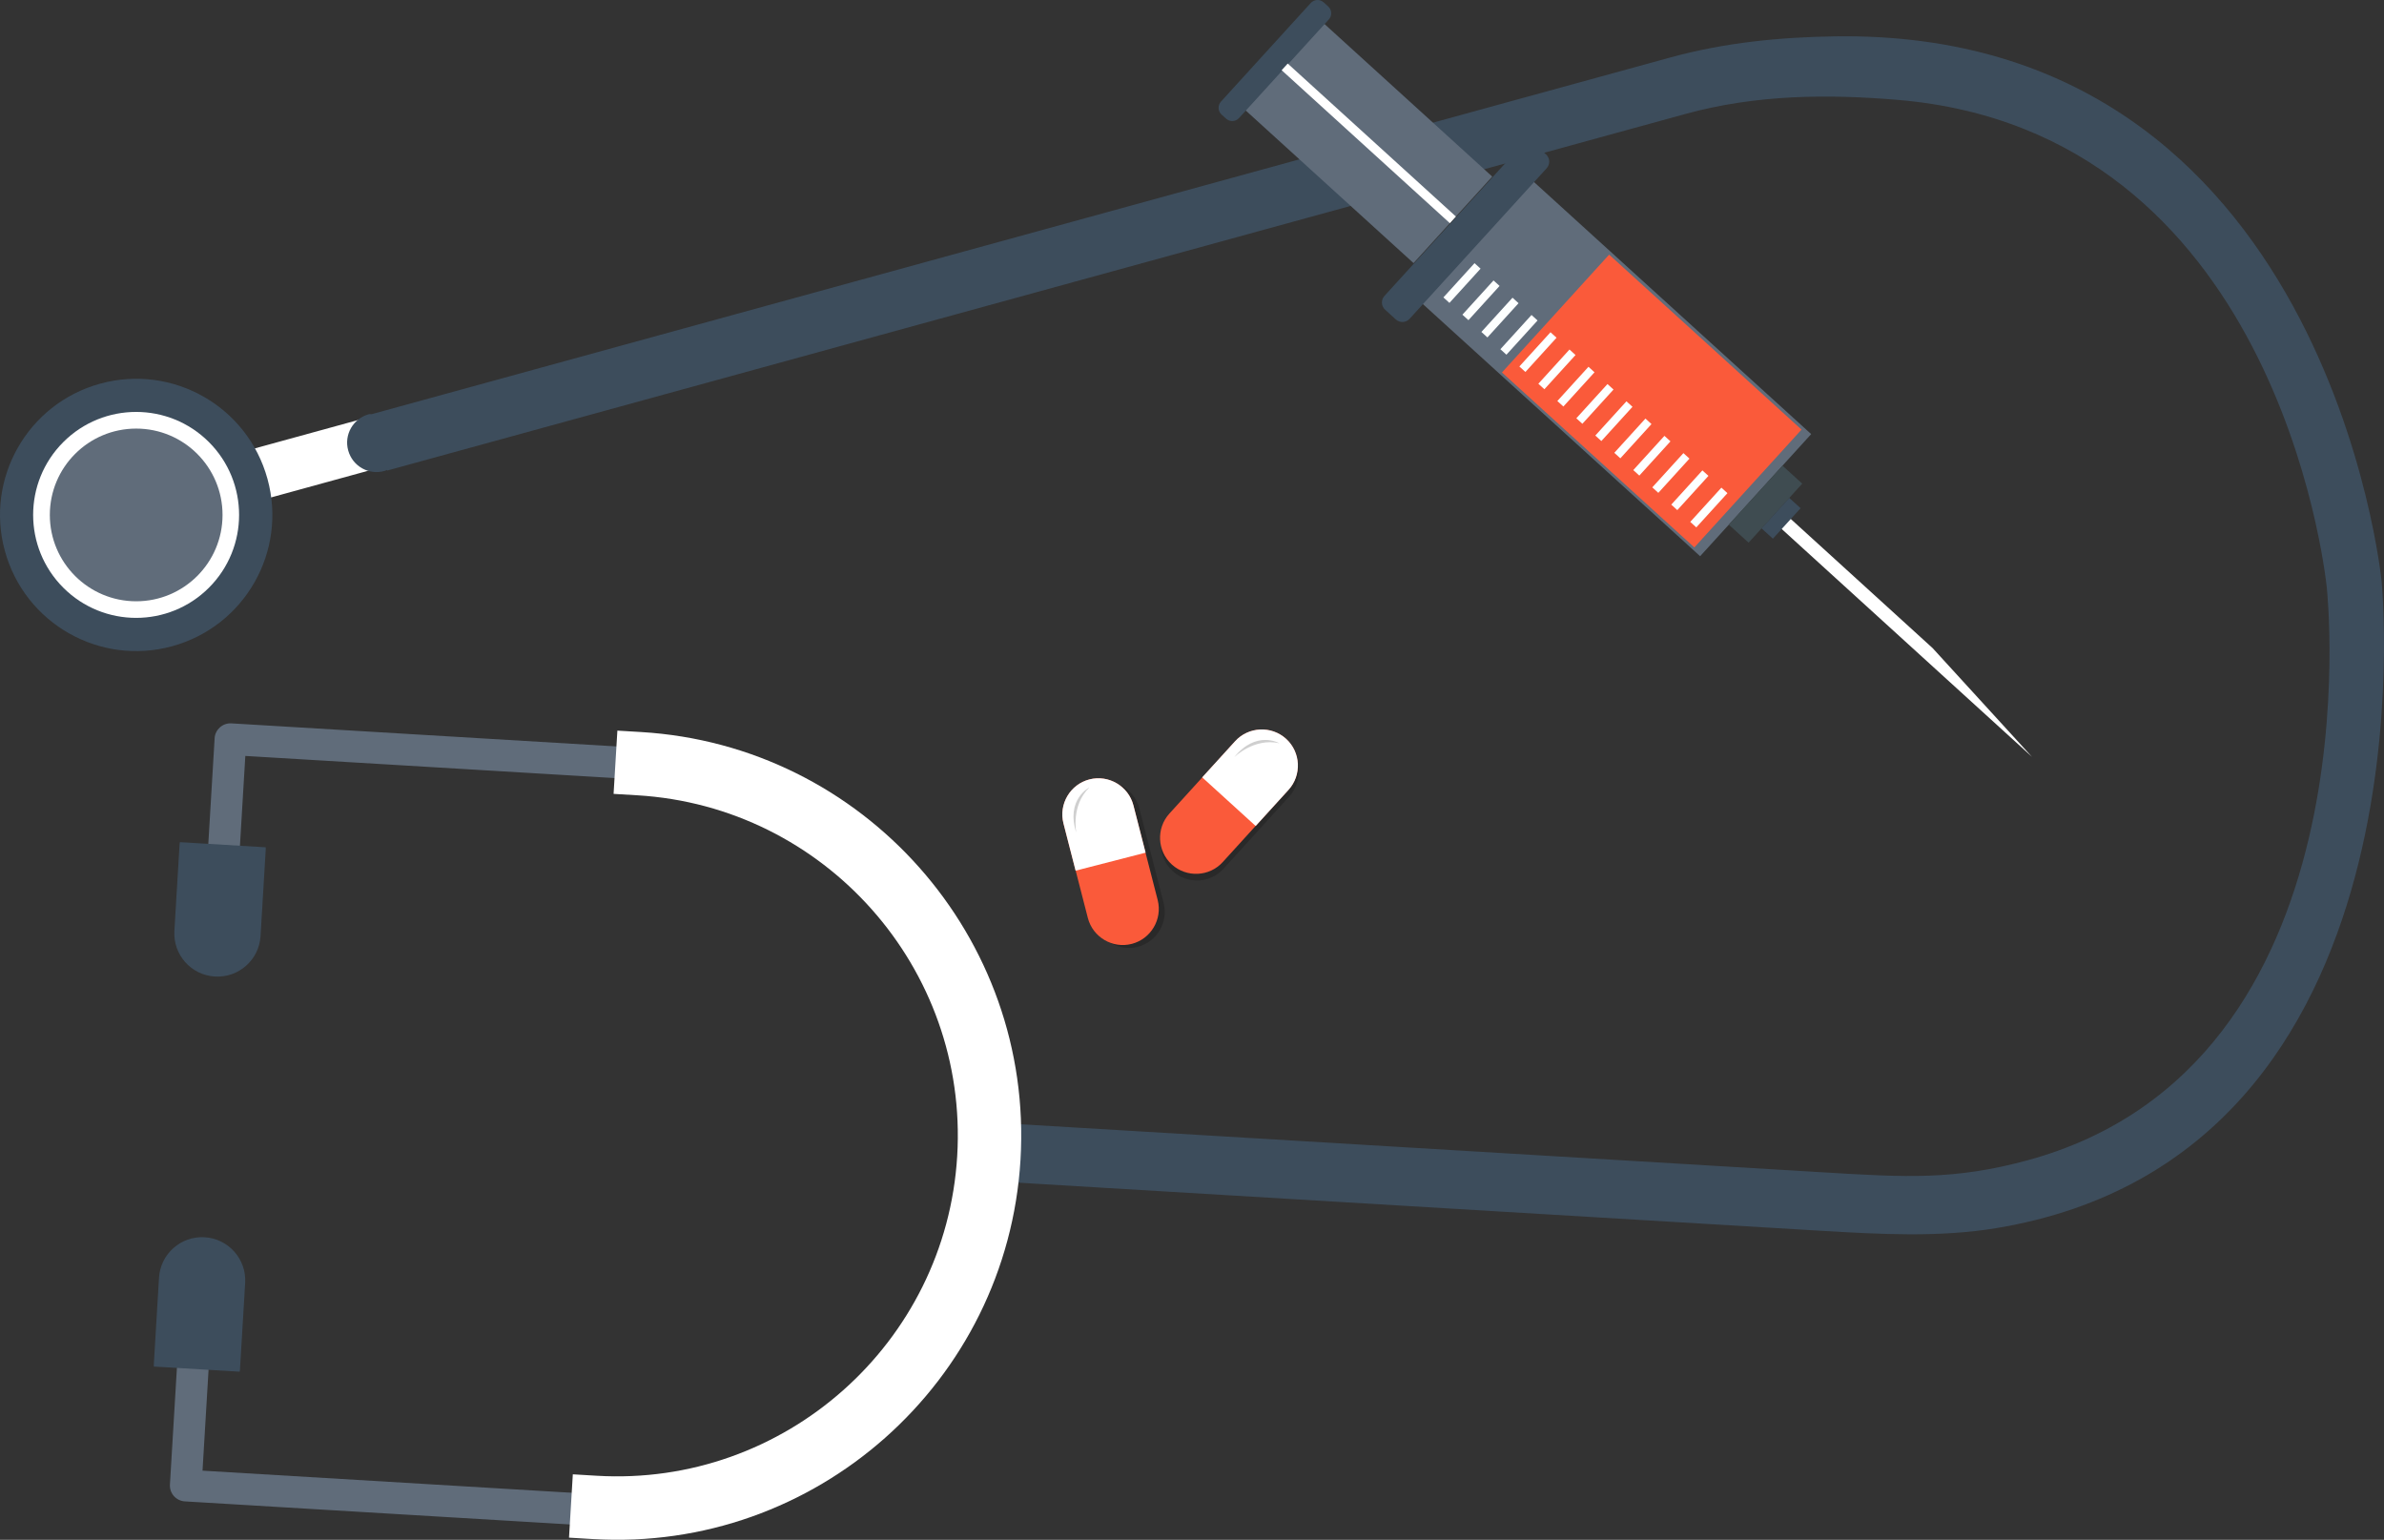 <?xml version="1.0" encoding="utf-8"?>
<!-- Generator: Adobe Illustrator 23.0.1, SVG Export Plug-In . SVG Version: 6.00 Build 0)  -->
<svg version="1.1" xmlns="http://www.w3.org/2000/svg" xmlns:xlink="http://www.w3.org/1999/xlink" x="0px" y="0px"
	 viewBox="0 0 1850.87 1195.52" style="enable-background:new 0 0 1850.87 1195.52;" xml:space="preserve">
<rect x="0" y="0" width="1850.87" height="1195.52" fill="#333333" stroke="none"/>
<style type="text/css">
	.st0{opacity:0.19;}
	.st1{fill:#FA5A3A;}
	.st2{fill:#FFFFFF;}
	.st3{fill:#3D4D5C;}
	.st4{fill:#606C7A;}
	.st5{fill:#3F4C51;}
	.st6{fill:#FDFFFF;}
</style>
<g id="Layer_3">
</g>
<g id="Layer_12">
</g>
<g id="Layer_13">
	<g>
		<g>
			<path class="st0" d="M883.31,735.14L883.31,735.14c-14.91,3.83-30.25-5.23-34.08-20.14l-18.89-73.46
				c-3.83-14.91,5.23-30.25,20.14-34.08l0,0c14.91-3.83,30.25,5.23,34.08,20.14l18.89,73.46
				C907.29,715.97,898.22,731.3,883.31,735.14z"/>
			<path class="st1" d="M878.65,732.84L878.65,732.84c-14.91,3.83-30.25-5.23-34.08-20.14l-18.89-73.46
				c-3.83-14.91,5.23-30.25,20.14-34.08h0c14.91-3.83,30.25,5.23,34.08,20.14l18.89,73.46C902.62,713.67,893.56,729,878.65,732.84z"
				/>
			<path class="st2" d="M889.41,662.01l-54.35,13.98l-9.44-36.72c-3.84-14.95,5.24-30.32,20.19-34.16l0,0
				c14.95-3.84,30.32,5.24,34.17,20.19L889.41,662.01z"/>
			<path class="st0" d="M845.82,611.34c0,0-18.62,9.24-10.2,35.26C835.62,646.6,831.29,625.28,845.82,611.34z"/>
		</g>
		<g>
			<path class="st0" d="M910.41,676.36L910.41,676.36c-11.39-10.36-12.23-28.15-1.88-39.54l51.03-56.12
				c10.36-11.39,28.15-12.23,39.54-1.88l0,0c11.39,10.36,12.23,28.15,1.88,39.54l-51.03,56.12
				C939.59,685.88,921.8,686.72,910.41,676.36z"/>
			<path class="st1" d="M909.77,671.2L909.77,671.2c-11.39-10.36-12.23-28.15-1.88-39.54l51.03-56.12
				c10.36-11.39,28.15-12.23,39.54-1.88l0,0c11.39,10.36,12.23,28.15,1.88,39.54l-51.03,56.12
				C938.95,680.72,921.16,681.56,909.77,671.2z"/>
			<path class="st2" d="M974.88,641.31l-41.52-37.76l25.51-28.05c10.38-11.42,28.22-12.27,39.64-1.88l0,0
				c11.42,10.38,12.27,28.22,1.88,39.64L974.88,641.31z"/>
			<path class="st0" d="M993.3,577.07c0,0-17.95-10.49-35.07,10.83C958.23,587.9,973.67,572.58,993.3,577.07z"/>
		</g>
		<path class="st2" d="M207.03,387.15c-10.6,2.91-21.64-3.39-24.57-14.08l0,0c-2.91-10.6,3.37-21.63,13.96-24.54l146.04-40.12
			c10.63-2.92,21.66,3.36,24.57,13.96l0,0c2.93,10.68-3.33,21.74-13.96,24.66L207.03,387.15z"/>
		<path class="st3" d="M133.73,501.72C77.46,517.17,19.27,484.1,3.8,427.79c-15.46-56.29,17.67-114.45,73.94-129.9
			c56.32-15.47,114.46,17.61,129.92,73.9C223.13,428.11,190.05,486.25,133.73,501.72z"/>
		<path class="st4" d="M138.04,1050.55l-6.11,102.04l0,0l0,0.06c-0.41,6.78,4.78,12.62,11.56,13.03l309.2,18.52
			c6.78,0.41,12.62-4.78,13.03-11.56c0.41-6.78-4.78-12.62-11.56-13.03l-296.93-17.79l5.38-89.81c0.41-6.83-4.75-12.62-11.53-13.02
			C144.29,1038.59,138.45,1043.72,138.04,1050.55z"/>
		<path class="st4" d="M160.52,675.3l6.11-102.02l0-0.06l0-0.06c0.4-6.72,6.25-11.93,13.03-11.53l309.2,18.52
			c6.78,0.41,11.96,6.28,11.56,13c-0.41,6.78-6.25,11.96-13.03,11.56l-296.93-17.79l-5.38,89.84c-0.41,6.78-6.22,11.93-13,11.53
			C165.3,687.89,160.11,682.08,160.52,675.3z"/>
		<path class="st3" d="M135.39,722.77l4.05-67.61c0.03-0.46,0.17-0.85,0.22-1.31l66.6,3.99c0,0.46,0.09,0.87,0.07,1.33l-4.05,67.61
			c-1.1,18.44-16.99,32.5-35.46,31.4C148.35,757.06,134.29,741.21,135.39,722.77z"/>
		<path class="st3" d="M123.45,992.03l-4.05,67.64c-0.03,0.46,0.06,0.87,0.07,1.33l66.6,3.99c0.06-0.46,0.2-0.85,0.22-1.31
			l4.05-67.64c1.1-18.41-12.99-34.33-31.46-35.43C140.42,959.5,124.55,973.62,123.45,992.03z"/>
		<path class="st3" d="M1549.91,953.51c343.49-56.92,299.08-502.31,299.08-502.31s-41.95-428.87-424.58-422.98
			c-42.2,0.65-85.14,4.72-127.89,16.47l-19.76,5.43l-987.9,271.36c-0.75,0.21-1.65-0.12-2.45,0.1
			c-12.21,3.35-19.45,15.86-16.1,28.07c3.38,12.32,15.9,19.39,28.11,16.03c0.78-0.21,2.07-0.77,2.05-0.85l0.14,0.5l988.18-271.44
			l19.76-5.43c55.24-15.17,110.72-15.45,164.65-10.93c291.59,24.43,331.23,359.08,333.39,379.68l-0.05,0.01
			c0,0,39.73,369.54-232.38,443.62c-57.22,15.58-95.24,13.16-158.08,9.4l-20.45-1.23l-619.97-37.14l-2.71,45.31l619.97,37.14
			l20.45,1.23C1460.2,958.35,1505.86,960.81,1549.91,953.51z"/>
		
			<ellipse transform="matrix(0.707 -0.707 0.707 0.707 -251.732 191.863)" class="st2" cx="105.73" cy="399.8" rx="79.96" ry="79.96"/>
		<circle class="st4" cx="105.73" cy="399.8" r="67.04"/>
		<path class="st2" d="M476.37,616.37l18.44,1.1c145.67,8.73,257.07,134.32,248.34,280.02c-8.72,145.58-134.32,257.01-279.99,248.28
			l-18.44-1.1l-2.95,49.17l18.44,1.1C633,1205.3,781.95,1073.16,792.29,900.44c10.35-172.75-121.76-321.73-294.54-332.08l-18.44-1.1
			L476.37,616.37z"/>
		<g>
			
				<rect x="1191.27" y="141.46" transform="matrix(0.673 -0.74 0.74 0.673 197.907 1022.093)" class="st4" width="128.11" height="291.37"/>
			<path class="st3" d="M1200.8,130.62l-106.42,116.89c-2.82,3.1-7.62,3.32-10.72,0.5l-8.29-7.55c-3.1-2.82-3.32-7.62-0.5-10.72
				l106.42-116.89c2.82-3.1,7.62-3.32,10.72-0.5l8.29,7.55C1203.4,122.72,1203.62,127.52,1200.8,130.62z"/>
			
				<rect x="1017.45" y="23.67" transform="matrix(0.673 -0.74 0.74 0.673 264.585 822.496)" class="st4" width="90.78" height="176.47"/>
			<path class="st3" d="M1031.65,15.1l-69.7,76.55c-2.65,2.91-7.16,3.12-10.07,0.47l-3.48-3.17c-2.91-2.65-3.12-7.16-0.47-10.07
				l69.7-76.55c2.65-2.91,7.16-3.12,10.07-0.47l3.48,3.17C1034.09,7.68,1034.3,12.19,1031.65,15.1z"/>
			
				<rect x="1339.82" y="381.88" transform="matrix(0.673 -0.74 0.74 0.673 157.913 1141.814)" class="st5" width="61.91" height="20.74"/>
			<polygon class="st2" points="1577.56,587.6 1381.23,408.86 1388.29,401.1 1500.39,503.15 			"/>
			
				<rect x="1059.35" y="23.67" transform="matrix(0.673 -0.74 0.74 0.673 264.587 822.499)" class="st2" width="6.98" height="176.47"/>
			
				<rect x="1220.64" y="211.2" transform="matrix(0.673 -0.74 0.74 0.673 188.298 1050.323)" class="st1" width="123.64" height="201.85"/>
			
				<rect x="1117.2" y="217.24" transform="matrix(0.673 -0.74 0.74 0.673 207.98 911.433)" class="st6" width="35.92" height="6.34"/>
			
				<rect x="1131.94" y="230.66" transform="matrix(0.673 -0.74 0.74 0.673 202.875 926.716)" class="st6" width="35.92" height="6.34"/>
			
				<rect x="1146.68" y="244.08" transform="matrix(0.673 -0.74 0.74 0.673 197.769 941.999)" class="st6" width="35.92" height="6.34"/>
			
				<rect x="1161.42" y="257.5" transform="matrix(0.673 -0.74 0.74 0.673 192.665 957.284)" class="st6" width="35.92" height="6.34"/>
			
				<rect x="1176.16" y="270.91" transform="matrix(0.673 -0.74 0.74 0.673 187.56 972.567)" class="st6" width="35.92" height="6.34"/>
			
				<rect x="1190.89" y="284.33" transform="matrix(0.673 -0.74 0.74 0.673 182.455 987.85)" class="st6" width="35.92" height="6.34"/>
			
				<rect x="1205.63" y="297.75" transform="matrix(0.673 -0.74 0.74 0.673 177.349 1003.133)" class="st6" width="35.92" height="6.34"/>
			
				<rect x="1220.37" y="311.17" transform="matrix(0.673 -0.74 0.74 0.673 172.244 1018.416)" class="st6" width="35.92" height="6.34"/>
			
				<rect x="1235.11" y="324.58" transform="matrix(0.673 -0.74 0.74 0.673 167.139 1033.699)" class="st6" width="35.92" height="6.34"/>
			
				<rect x="1249.85" y="338" transform="matrix(0.673 -0.74 0.74 0.673 162.033 1048.981)" class="st6" width="35.92" height="6.34"/>
			
				<rect x="1264.58" y="351.42" transform="matrix(0.673 -0.74 0.74 0.673 156.928 1064.264)" class="st6" width="35.92" height="6.34"/>
			
				<rect x="1279.32" y="364.84" transform="matrix(0.673 -0.74 0.74 0.673 151.821 1079.545)" class="st6" width="35.92" height="6.34"/>
			
				<rect x="1294.06" y="378.25" transform="matrix(0.673 -0.74 0.74 0.673 146.716 1094.828)" class="st6" width="35.92" height="6.34"/>
			
				<rect x="1308.8" y="391.67" transform="matrix(0.673 -0.74 0.74 0.673 141.612 1110.113)" class="st6" width="35.92" height="6.34"/>
			
				<rect x="1366.86" y="397.29" transform="matrix(0.673 -0.74 0.74 0.673 153.734 1154.323)" class="st3" width="31.96" height="11.89"/>
		</g>
	</g>
</g>
</svg>
